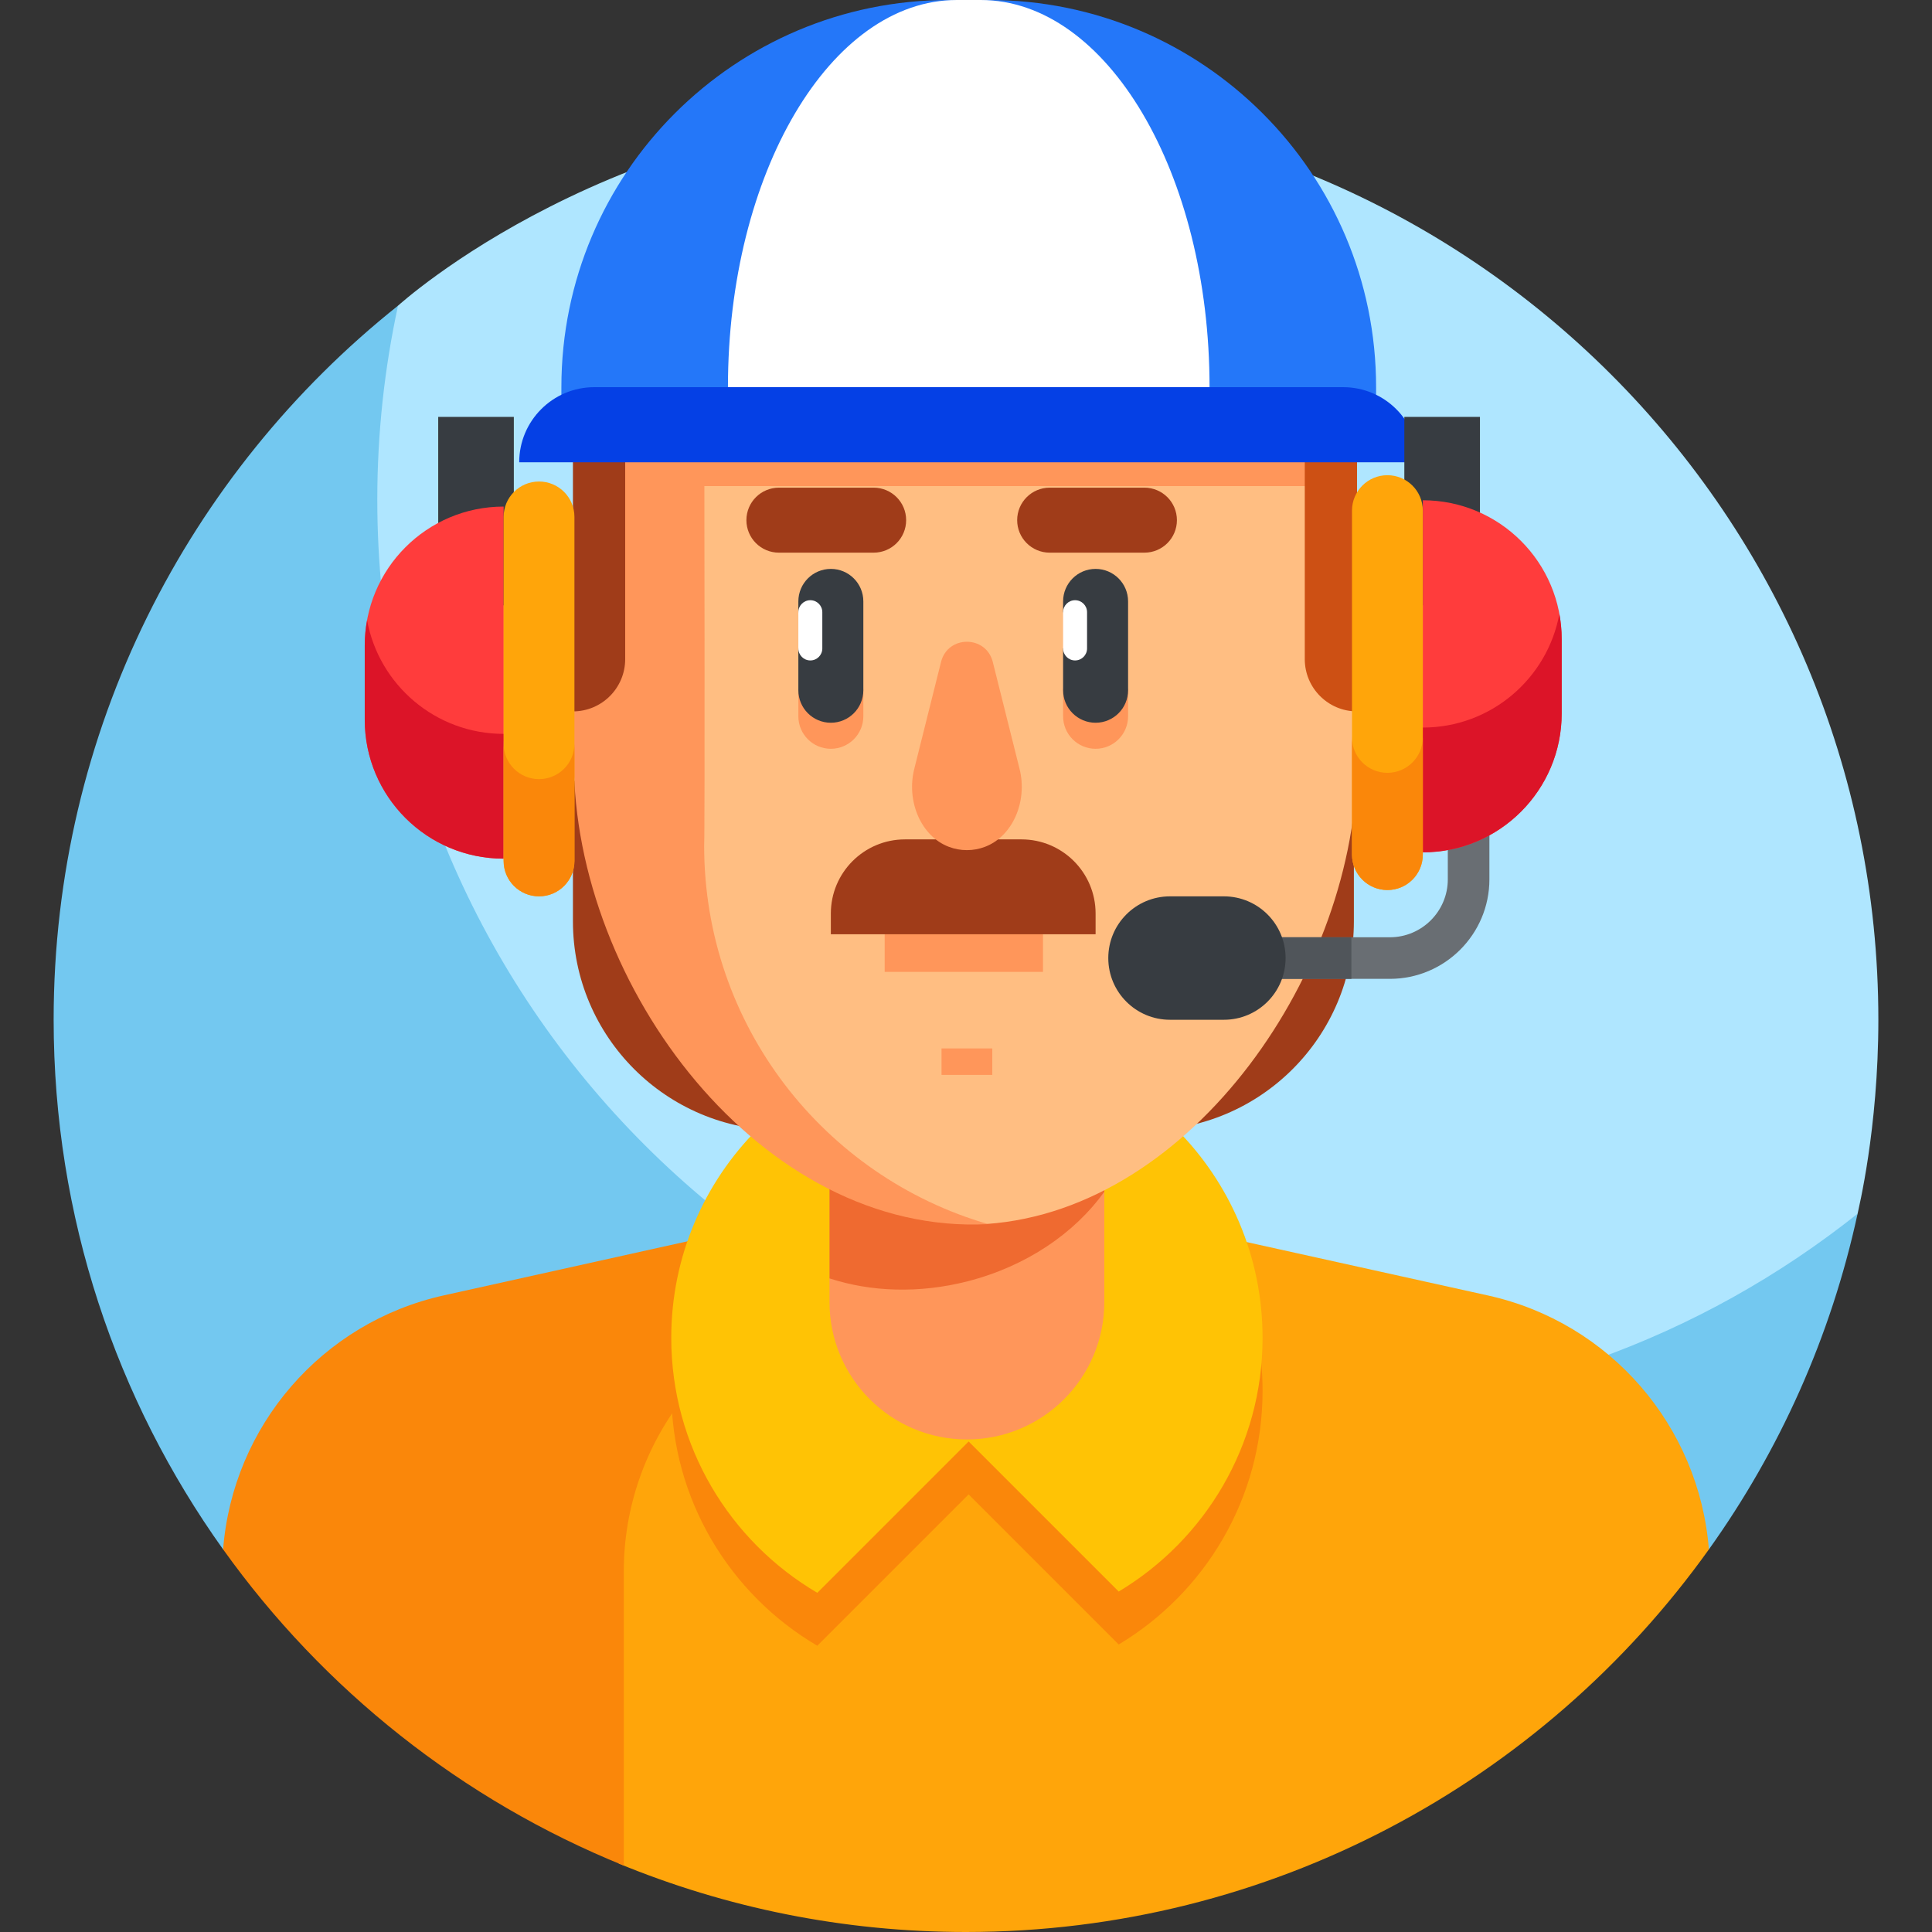 <svg id="Layer_1" enable-background="new 0 0 511 511" height="512" viewBox="0 0 511 511" width="512" xmlns="http://www.w3.org/2000/svg"><rect x="0" y="0" width="511" height="511" fill="#333333" stroke="none"/><g><g><path d="m255.5 28.379c-92.863 0-150.067 52.38-150.224 52.469 0 0-2.378 2.968-2.823 4.942-3.613 16.039-6.989 37.534-6.989 53.219 0 133.272 112.388 241.284 245.66 241.284 51.32 0 108.417-24.596 146.631-54.17.855-.662 3.567-5.107 3.567-5.107.168-1.028 5.489-22.216 5.489-51.327 0-133.272-108.039-241.31-241.311-241.31z" fill="#afe6ff"/><path d="m341.103 373.481c-133.272 0-241.311-108.039-241.311-241.311 0-17.616 1.9-34.78 5.484-51.322-55.497 44.212-91.087 112.372-91.087 188.841 0 52.242 16.602 100.607 44.817 140.107l392.984.013c18.653-26.109 32.261-56.158 39.331-88.794-41.22 32.834-93.424 52.466-150.218 52.466z" fill="#73c8f0"/></g><g><path d="m302.8 298.959h-95.972c-30.537 0-55.292-24.755-55.292-55.292v-37.142h206.556v37.142c0 30.537-24.755 55.292-55.292 55.292z" fill="#a03c19"/></g><path d="m393.578 342.648-138.375-30.62-17.309 3.842c-43.372 9.627-74.235 48.091-74.235 92.518v84.512c28.31 11.662 59.323 18.1 91.841 18.1 80.511 0 152.517-39.648 196.488-101.192-2.553-32.555-26.081-60.006-58.41-67.16z" fill="#ffa50a"/><path d="m59.011 409.793c26.473 37.061 63.173 66.305 105.974 83.638v-77.774c0-34.088 23.018-63.723 55.746-72.338l4.915-24.731-108.27 24.031c-32.316 7.173-55.823 34.626-58.365 67.174z" fill="#fa870a"/><g><path d="m255.741 289.649c-43.188 0-78.199 35.011-78.199 78.199 0 28.746 15.521 53.854 38.631 67.442l40.025-40.025 39.692 39.692c22.791-13.665 38.051-38.601 38.051-67.109-.001-43.188-35.012-78.199-78.2-78.199z" fill="#fa870a"/></g><g><path d="m255.741 275.648c-43.188 0-78.199 35.011-78.199 78.199 0 28.746 15.521 53.854 38.631 67.442l40.025-40.025 39.692 39.692c22.791-13.665 38.051-38.601 38.051-67.109-.001-43.188-35.012-78.199-78.2-78.199z" fill="#ffc305"/></g><g><g><g><path d="m358.924 206.918h-1.832v-61.331h1.832c13.361 0 24.193 10.832 24.193 24.193v12.946c0 13.361-10.831 24.192-24.193 24.192z" fill="#ff965a"/></g></g></g><g><g><g><path d="m358.852 188.965h-.76v-25.425h.76c5.539 0 10.029 4.49 10.029 10.029v5.367c0 5.539-4.49 10.029-10.029 10.029z" fill="#ef6a30"/></g></g></g><g><g><g><path d="m255.741 380.726c-20.073 0-36.344-16.272-36.344-36.344v-6.258l36.345-42.223 36.344-32.925v81.406c-.001 20.073-16.273 36.344-36.345 36.344z" fill="#ff965a"/></g></g></g><path d="m219.396 338.124c10.848 3.543 23.6 4.072 36.499.777 15.632-3.993 28.384-12.807 36.19-23.689v-47.559c-1.377-1.665-2.896-3.229-4.552-4.677h-68.137z" fill="#ef6a30"/><path d="m354.335 135.458c0-16.062-5.002-31.446-13.915-43.054h-154.523v161.643l22.09 48.46 43.427 19.471c3.007 1.348 6.297 1.987 9.584 1.753.018-.001.035-.003.053-.004 54.519-3.908 97.874-67.29 97.874-122.496v-13.072z" fill="#ffbe82"/><g><g><g><path d="m354.015 128.572c-1.214-13.526-5.966-26.231-13.595-36.168h-154.523v36.168z" fill="#ff965a"/></g></g></g><g><g><g><path d="m151.381 204.395h6.224l-1.761-61.331h-4.463c-13.361 0-24.193 10.832-24.193 24.193v12.946c.001 13.36 10.832 24.192 24.193 24.192z" fill="#ff965a"/></g></g></g><g><g><g><path d="m151.312 185.029h2.294l-.649-22.6h-1.645c-4.923 0-8.915 3.991-8.915 8.915v4.77c0 4.924 3.992 8.915 8.915 8.915z" fill="#ef6a30"/></g></g></g><g><g><g><path d="m211.159 182.176v7.276c0 4.746 3.848 8.594 8.594 8.594s8.594-3.848 8.594-8.594v-7.276z" fill="#ff965a"/></g></g></g><g><g><g><path d="m281.182 182.176v7.276c0 4.746 3.848 8.594 8.594 8.594s8.594-3.848 8.594-8.594v-7.276z" fill="#ff965a"/></g></g></g><g><g><path d="m186.243 223.69c.224-5.093.059-93.903.012-131.286h-16.482c-9.991 10.261-15.962 24.475-15.962 40.781l-2.273 54.974.245 13.072c0 59.556 49.655 125.709 109.552 122.536-43.382-12.598-75.092-52.632-75.092-100.077z" fill="#ff965a"/></g></g><g><g><g><path d="m219.753 191.163c-4.746 0-8.594-3.848-8.594-8.594v-11.055l3.168-4.797-3.168-4.797v-2.855c0-4.746 3.848-8.594 8.594-8.594s8.594 3.848 8.594 8.594v23.504c-.001 4.746-3.848 8.594-8.594 8.594z" fill="#373c41"/></g></g></g><g><g><g><path d="m289.776 191.163c-4.746 0-8.594-3.848-8.594-8.594v-11.055l3.168-4.797-3.168-4.797v-2.855c0-4.746 3.848-8.594 8.594-8.594s8.594 3.848 8.594 8.594v23.504c0 4.746-3.848 8.594-8.594 8.594z" fill="#373c41"/></g></g></g><g><g><g><g><path d="m231.075 146.174h-25.062c-4.746 0-8.594-3.848-8.594-8.594 0-4.746 3.848-8.594 8.594-8.594h25.062c4.746 0 8.594 3.848 8.594 8.594 0 4.746-3.848 8.594-8.594 8.594z" fill="#a03c19"/></g></g></g></g><g><g><g><g><path d="m302.691 146.174h-25.062c-4.746 0-8.594-3.848-8.594-8.594 0-4.746 3.848-8.594 8.594-8.594h25.062c4.746 0 8.594 3.848 8.594 8.594 0 4.746-3.848 8.594-8.594 8.594z" fill="#a03c19"/></g></g></g></g><g><g><path d="m338.34 92.404c4.321 5.966 6.763 13.266 6.763 20.908v61.026c0 7.633 6.188 13.821 13.821 13.821v-52.153c0-.001 0-.002 0-.003v-43.599z" fill="#cd5014"/></g></g><g><path d="m214.327 174.682c-1.75 0-3.168-1.418-3.168-3.168v-9.594c0-1.75 1.418-3.168 3.168-3.168 1.75 0 3.168 1.418 3.168 3.168v9.594c0 1.75-1.419 3.168-3.168 3.168z" fill="#fff"/></g><g><path d="m284.35 174.682c-1.75 0-3.168-1.418-3.168-3.168v-9.594c0-1.75 1.418-3.168 3.168-3.168 1.75 0 3.168 1.418 3.168 3.168v9.594c0 1.75-1.418 3.168-3.168 3.168z" fill="#fff"/></g><g><path d="m233.989 247.057h41.873v10h-41.873z" fill="#ff965a"/></g><g><g><path d="m151.536 92.404v95.755c7.633 0 13.821-6.188 13.821-13.821v-61.026c0-.081 0-.162.001-.242.066-9.759 6.657-17.921 15.561-20.666z" fill="#a03c19"/></g></g><g><path d="m289.776 247.112h-70.023v-5.492c0-10.83 8.779-19.609 19.609-19.609h30.806c10.83 0 19.609 8.779 19.609 19.609v5.492z" fill="#a03c19"/></g><g><g><g><path d="m241.816 203.362c-2.136 8.531 1.746 17.824 9.171 20.625 1.494.564 3.092.869 4.754.869 1.661 0 3.26-.305 4.754-.869 7.425-2.801 11.308-12.094 9.171-20.625l-7.082-28.282c-1.783-7.12-11.902-7.12-13.685 0z" fill="#ff965a"/></g></g></g><g><path d="m249.029 277.3h13.425v7h-13.425z" fill="#ff965a"/></g><g><path d="m261.563 0h-10.675c-56.557 0-102.405 45.848-102.405 102.405v9.932h215.485v-9.932c0-56.557-45.848-102.405-102.405-102.405z" fill="#2477f9"/></g><g><path d="m259.381 0h-6.31c-33.432 0-60.535 45.848-60.535 102.405v9.932h127.38v-9.932c-.001-56.557-27.103-102.405-60.535-102.405z" fill="#fff"/></g><g><path d="m375.124 122.268h-237.797c0-10.97 8.893-19.863 19.863-19.863h198.071c10.97 0 19.863 8.893 19.863 19.863z" fill="#0540e5"/></g><g><g><g><path d="m367.617 258.9h-57.662v-11h57.662c8.446 0 15.318-6.872 15.318-15.319v-20.267h11v20.267c.001 14.512-11.806 26.319-26.318 26.319z" fill="#696e73"/></g></g><g><g><path d="m115.904 110.265h20v49.845h-20z" fill="#373c41"/></g></g><g><g><path d="m371.436 110.265h20v49.845h-20z" fill="#373c41"/></g></g><g><g><g><g><g><path d="m96.474 190.374c0 20.287 16.445 36.732 36.732 36.732v-93.119c-20.287 0-36.732 16.445-36.732 36.732z" fill="#ff3c3c"/></g></g></g></g><g><g><path d="m97.09 164.046c-.398 2.165-.616 4.393-.616 6.673v19.655c0 20.286 16.445 36.732 36.732 36.732v-33.002c-18.007 0-32.976-12.96-36.116-30.058z" fill="#dc1428"/></g></g><g><g><path d="m142.57 237.077c-5.171 0-9.364-4.192-9.364-9.364v-90.993c0-5.171 4.192-9.364 9.364-9.364 5.171 0 9.364 4.192 9.364 9.364v90.993c-.001 5.172-4.193 9.364-9.364 9.364z" fill="#ffa50a"/></g></g><g><g><path d="m142.57 206.075c-5.172 0-9.364-4.192-9.364-9.364v31.002c0 5.172 4.192 9.364 9.364 9.364 5.171 0 9.364-4.192 9.364-9.364v-31.002c-.001 5.172-4.193 9.364-9.364 9.364z" fill="#fa870a"/></g></g></g><g><g><g><g><g><path d="m376.323 225.436v-93.119c20.286 0 36.732 16.445 36.732 36.732v19.655c0 20.287-16.446 36.732-36.732 36.732z" fill="#ff3c3c"/></g></g></g></g><g><g><path d="m412.439 162.376c.398 2.165.616 4.393.616 6.673v19.655c0 20.286-16.445 36.732-36.732 36.732v-33.002c18.006 0 32.976-12.96 36.116-30.058z" fill="#dc1428"/></g></g><g><g><path d="m366.959 235.407c5.171 0 9.364-4.192 9.364-9.364v-90.993c0-5.171-4.192-9.364-9.364-9.364-5.171 0-9.364 4.192-9.364 9.364v90.993c0 5.172 4.192 9.364 9.364 9.364z" fill="#ffa50a"/></g></g><g><g><path d="m366.959 204.405c5.172 0 9.364-4.192 9.364-9.364v31.002c0 5.172-4.192 9.364-9.364 9.364-5.171 0-9.364-4.192-9.364-9.364v-31.002c0 5.172 4.192 9.364 9.364 9.364z" fill="#fa870a"/></g></g></g><g><g><path d="m309.955 247.9h47.479v11h-47.479z" fill="#50555a"/></g></g><g><g><path d="m323.708 269.722h-14.254c-9.015 0-16.322-7.308-16.322-16.322 0-9.015 7.308-16.322 16.322-16.322h14.254c9.015 0 16.322 7.308 16.322 16.322.001 9.014-7.307 16.322-16.322 16.322z" fill="#373c41"/></g></g></g></g></svg>